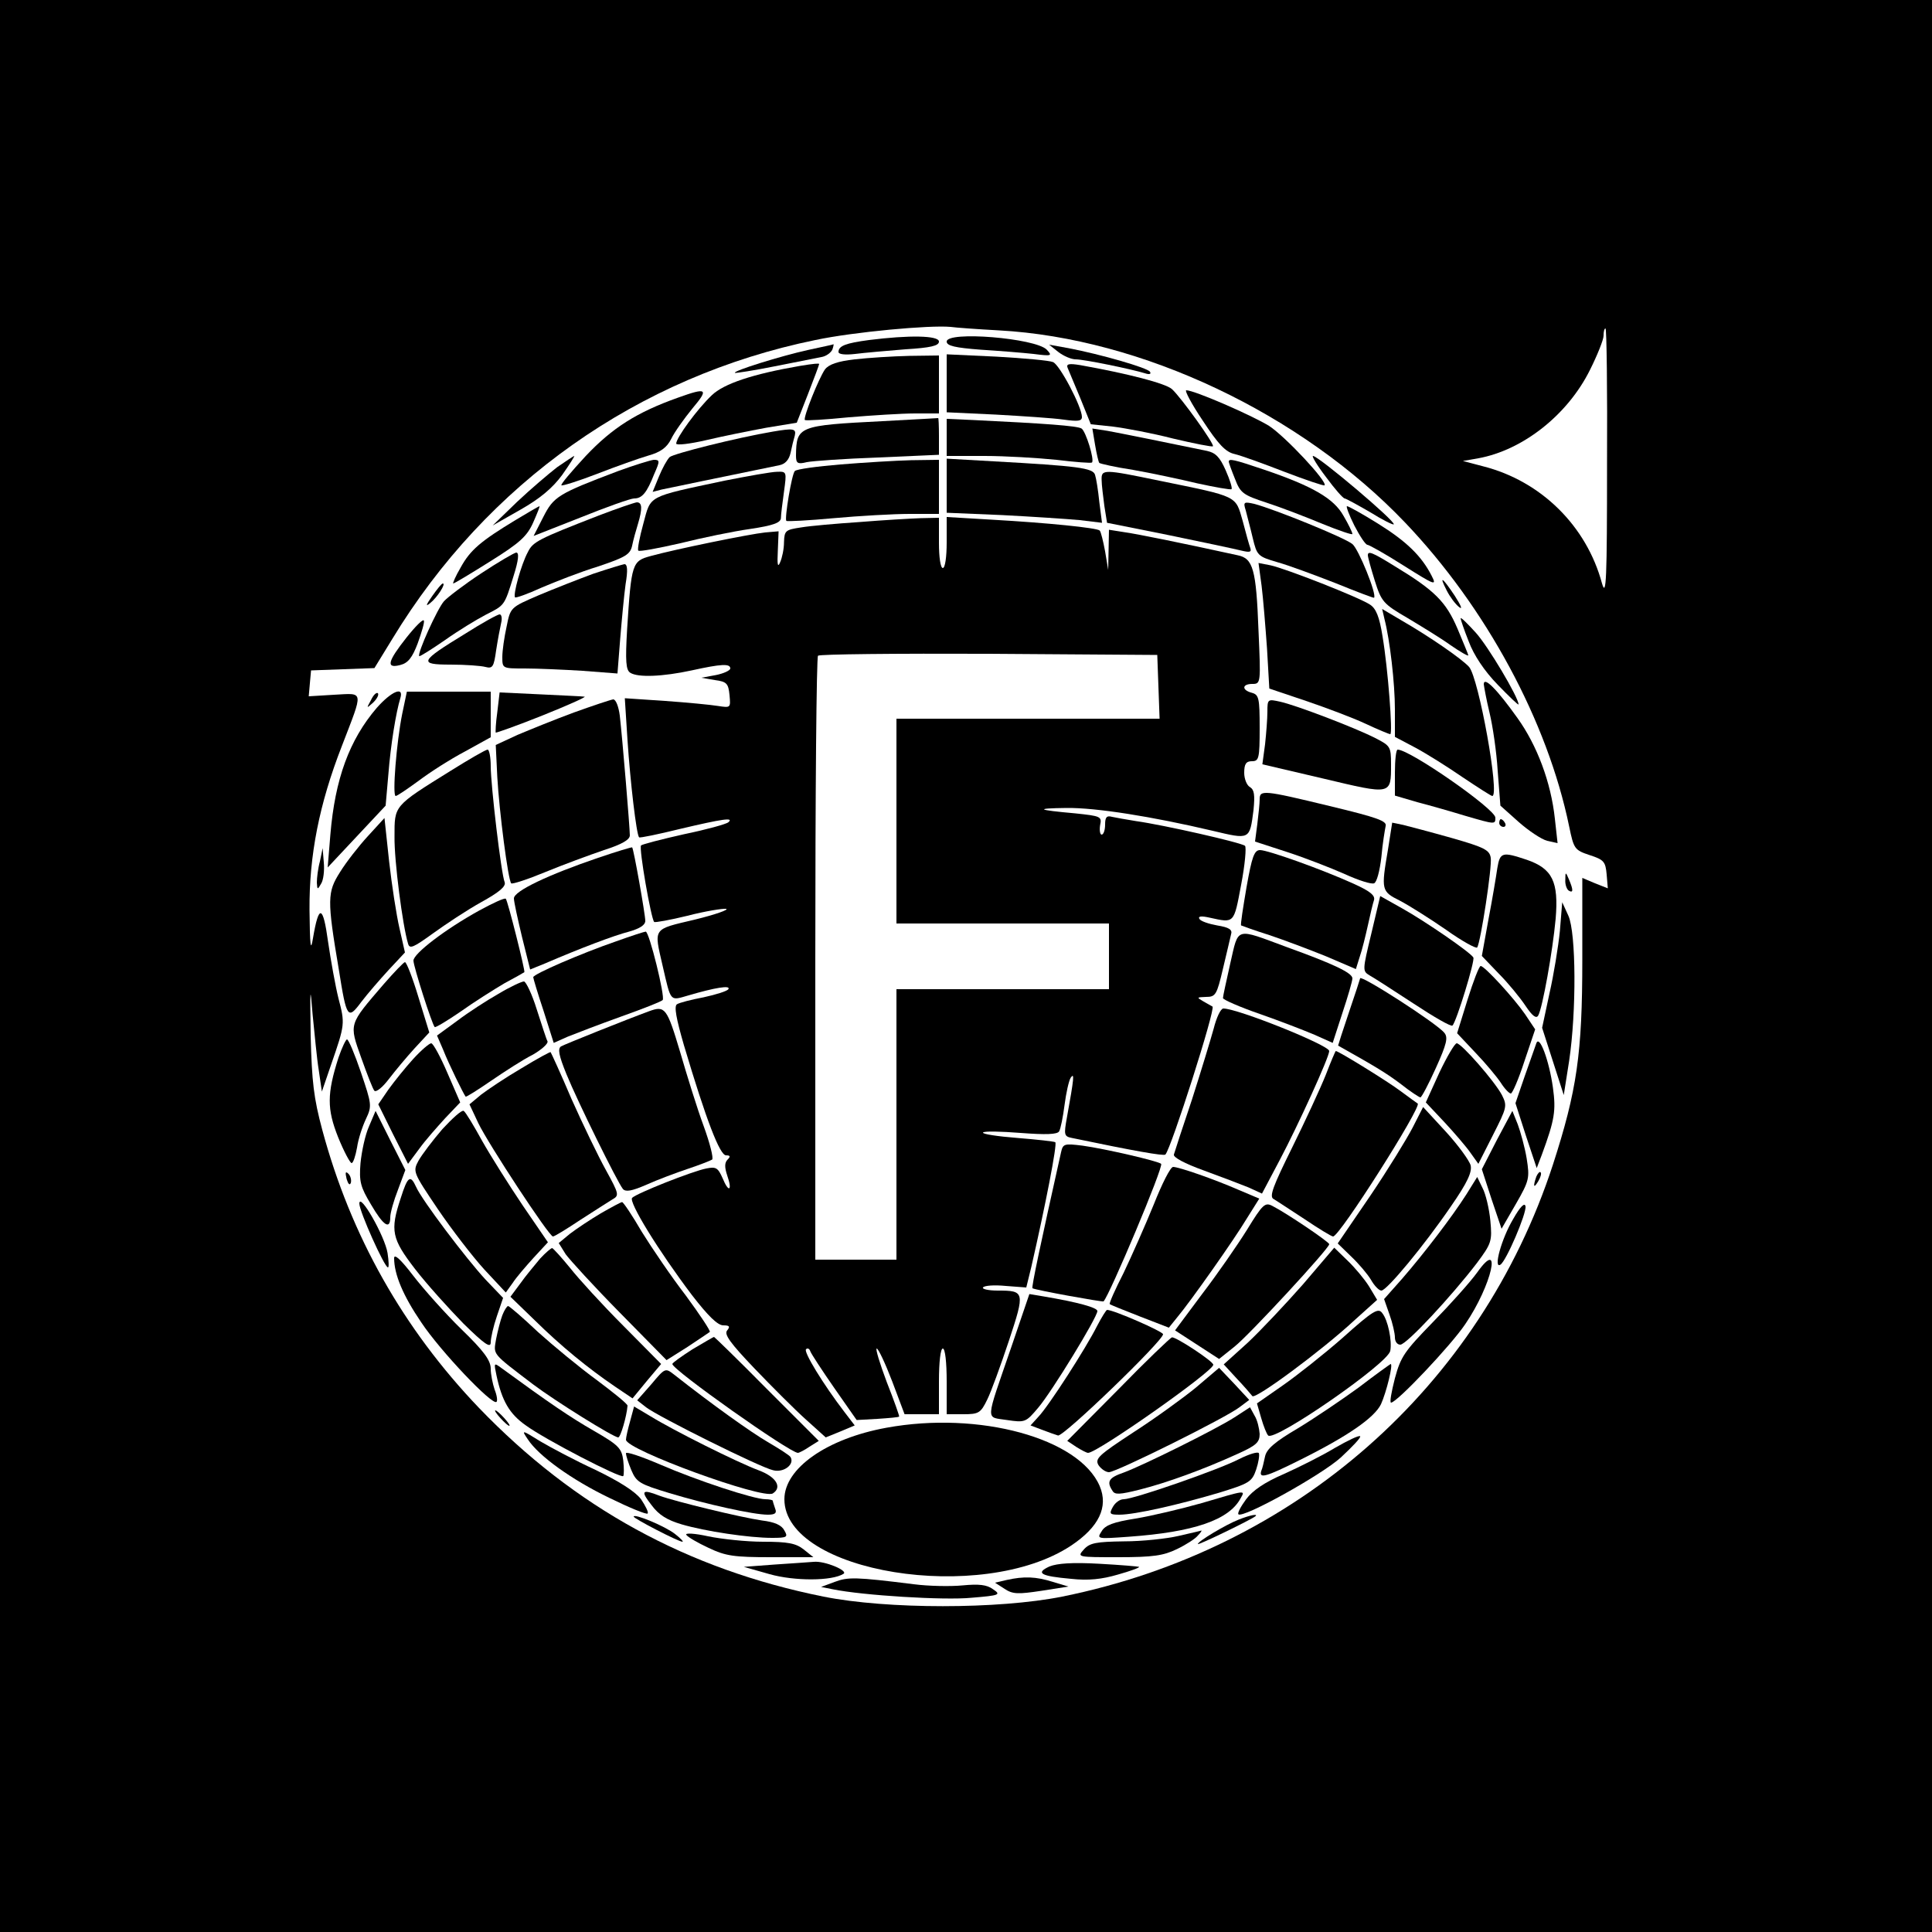 <?xml version="1.0" standalone="no"?>
<!DOCTYPE svg PUBLIC "-//W3C//DTD SVG 20010904//EN"
 "http://www.w3.org/TR/2001/REC-SVG-20010904/DTD/svg10.dtd">
<svg version="1.0" xmlns="http://www.w3.org/2000/svg"
 width="500pt" height="500pt" viewBox="0 0 500 500"
 preserveAspectRatio="xMidYMid meet">

<g transform="translate(0,500) scale(0.1,-0.1)"
fill="#000000" stroke="none">
<path d="M0 2500 l0 -2500 2500 0 2500 0 0 2500 0 2500 -2500 0 -2500 0 0
-2500z m2585 1645 c370 -20 783 -216 1051 -497 210 -220 369 -515 425 -787 12
-58 14 -61 53 -74 37 -12 41 -17 44 -50 l3 -36 -33 13 -33 14 0 -211 c0 -245
-14 -339 -76 -531 -188 -576 -666 -996 -1270 -1118 -165 -33 -453 -33 -618 0
-353 71 -644 231 -892 489 -195 204 -331 444 -405 719 -22 82 -27 124 -30 244
-2 126 -1 133 5 55 5 -49 11 -115 16 -145 l8 -55 24 70 c36 104 36 106 19 171
-8 32 -20 99 -27 147 -13 95 -24 98 -39 9 -6 -37 -8 -21 -9 73 -1 141 25 274
84 425 56 146 58 136 -20 132 l-66 -4 3 34 3 33 82 3 82 3 46 75 c245 404 636
680 1095 774 99 21 296 39 350 34 14 -2 70 -6 125 -9z m1574 -347 c0 -297 -2
-346 -13 -308 -40 149 -158 265 -307 303 l-53 14 40 7 c115 21 231 112 289
229 19 38 35 78 35 88 0 11 2 19 5 19 3 0 5 -159 4 -352z"/>
<path d="M2249 4120 c-60 -8 -79 -15 -79 -31 0 -6 17 -8 43 -5 23 3 81 8 130
12 65 4 87 9 87 20 0 16 -78 17 -181 4z"/>
<path d="M2450 4116 c0 -11 22 -16 88 -21 48 -3 110 -8 137 -11 47 -6 49 -5
34 11 -29 30 -259 49 -259 21z"/>
<path d="M2090 4094 c-68 -15 -194 -54 -188 -59 2 -1 48 6 103 17 55 11 110
22 121 24 12 2 24 11 28 19 3 8 4 15 3 14 -1 -1 -31 -7 -67 -15z"/>
<path d="M2739 4089 c13 -10 33 -19 45 -19 22 0 143 -25 179 -36 12 -4 17 -2
13 4 -6 10 -127 45 -211 61 l-50 9 24 -19z"/>
<path d="M2212 4070 c-44 -5 -67 -13 -77 -26 -16 -23 -57 -125 -52 -131 3 -2
53 1 113 7 60 5 137 10 172 10 l62 0 0 75 0 75 -77 -1 c-43 -1 -106 -5 -141
-9z"/>
<path d="M2450 4008 l0 -75 128 -6 c70 -4 148 -9 175 -13 37 -5 47 -4 47 7 0
26 -58 136 -75 142 -9 4 -75 10 -146 14 l-129 6 0 -75z"/>
<path d="M2070 4053 c-122 -21 -197 -46 -228 -76 -37 -35 -92 -110 -92 -125 0
-5 35 -1 78 9 42 10 112 24 155 32 l79 13 29 74 c16 41 29 76 29 78 0 2 -14 1
-50 -5z"/>
<path d="M2763 4048 c3 -7 18 -43 33 -79 l27 -67 57 -6 c32 -4 102 -17 156
-31 55 -13 101 -22 103 -20 5 5 -82 126 -106 148 -17 15 -114 40 -237 62 -30
5 -37 3 -33 -7z"/>
<path d="M1755 3971 c-107 -38 -170 -78 -239 -151 -37 -40 -66 -74 -63 -76 2
-2 44 11 93 30 49 19 108 40 132 47 32 9 48 21 59 43 8 17 33 52 55 79 43 51
38 55 -37 28z"/>
<path d="M3113 3911 c40 -61 59 -81 82 -86 17 -4 75 -25 129 -46 55 -21 102
-37 104 -35 8 9 -101 126 -144 154 -46 28 -193 92 -214 92 -5 0 14 -36 43 -79z"/>
<path d="M2283 3910 c-217 -11 -222 -13 -223 -89 0 -20 4 -23 28 -17 15 3 98
9 185 12 l157 7 0 49 c0 26 -1 47 -2 46 -2 0 -67 -4 -145 -8z"/>
<path d="M2450 3868 l0 -48 98 0 c53 0 137 -5 186 -10 49 -6 90 -9 92 -7 7 7
-16 81 -27 88 -11 7 -95 13 -281 22 l-68 3 0 -48z"/>
<path d="M2000 3883 c-94 -16 -257 -57 -267 -66 -7 -7 -19 -29 -28 -51 l-16
-39 23 6 c18 4 169 35 305 63 15 3 25 14 29 32 3 15 8 35 11 45 4 18 -4 19
-57 10z"/>
<path d="M2834 3849 c4 -24 9 -45 11 -47 2 -2 41 -11 87 -18 46 -8 121 -24
167 -35 46 -10 86 -17 88 -15 3 2 -4 24 -15 49 -15 34 -26 45 -48 50 -106 22
-225 46 -258 52 l-39 6 7 -42z"/>
<path d="M1442 3791 c-22 -17 -69 -57 -104 -90 l-63 -61 72 41 c51 29 83 56
108 90 19 27 33 49 31 49 -1 0 -21 -13 -44 -29z"/>
<path d="M3432 3765 c22 -30 44 -55 48 -55 3 0 32 -16 65 -35 32 -20 60 -34
62 -32 6 7 -195 177 -209 177 -4 0 11 -25 34 -55z"/>
<path d="M1600 3781 c-156 -59 -167 -66 -194 -119 l-25 -49 122 48 c67 27 129
49 138 49 21 0 33 15 52 63 15 34 15 37 -1 37 -9 -1 -51 -14 -92 -29z"/>
<path d="M2175 3798 c-60 -5 -113 -12 -118 -17 -8 -8 -27 -123 -22 -129 2 -2
58 1 123 7 66 6 155 11 196 11 l76 0 0 70 0 70 -72 -1 c-40 -1 -122 -6 -183
-11z"/>
<path d="M2450 3743 l0 -70 143 -6 c78 -4 168 -10 201 -13 l58 -7 -7 54 c-3
30 -8 61 -11 70 -5 18 -45 23 -261 35 l-123 7 0 -70z"/>
<path d="M3180 3805 c0 -2 7 -22 16 -44 14 -37 21 -42 82 -62 37 -12 102 -37
145 -55 42 -17 77 -29 77 -26 0 4 -10 25 -23 47 -25 45 -80 77 -207 120 -77
26 -90 29 -90 20z"/>
<path d="M1875 3756 c-202 -43 -190 -37 -210 -111 -10 -36 -16 -68 -13 -70 3
-3 51 6 108 19 56 14 138 31 181 37 60 9 79 16 80 28 0 9 4 40 8 69 7 51 7 52
-18 51 -14 0 -75 -11 -136 -23z"/>
<path d="M2851 3758 c0 -13 4 -43 7 -67 l7 -44 160 -32 c88 -18 172 -36 188
-40 21 -5 26 -4 23 6 -3 8 -12 40 -20 71 -19 66 -10 62 -216 104 -144 30 -150
30 -149 2z"/>
<path d="M1550 3666 c-157 -61 -171 -68 -184 -95 -17 -31 -39 -111 -33 -117 2
-2 33 9 68 25 35 15 101 41 147 55 71 24 83 31 88 54 3 15 10 40 15 56 12 40
11 56 -3 56 -7 -1 -51 -16 -98 -34z"/>
<path d="M3224 3679 c3 -13 12 -45 18 -71 11 -46 13 -48 64 -63 29 -8 96 -33
150 -54 54 -22 99 -39 100 -38 8 8 -40 126 -56 139 -21 17 -201 90 -254 104
-27 6 -29 5 -22 -17z"/>
<path d="M1334 3654 c-89 -54 -117 -77 -142 -123 -13 -22 -21 -41 -19 -41 3 0
46 26 97 58 75 47 94 64 110 100 10 23 18 42 16 42 -1 0 -29 -16 -62 -36z"/>
<path d="M3505 3640 c14 -27 29 -50 34 -50 4 0 47 -24 94 -54 81 -51 86 -53
72 -26 -26 51 -65 89 -139 135 -40 25 -76 45 -80 45 -3 0 5 -22 19 -50z"/>
<path d="M2225 3649 c-60 -4 -129 -10 -152 -14 -40 -6 -43 -8 -44 -38 0 -18
-5 -41 -10 -52 -6 -15 -8 -7 -6 30 l2 50 -35 -3 c-39 -4 -231 -43 -296 -61
-48 -13 -50 -18 -61 -189 -5 -84 -3 -106 8 -113 20 -13 85 -10 159 6 77 17
100 18 100 5 0 -5 -17 -13 -37 -17 l-38 -7 35 -6 c31 -4 35 -9 38 -39 3 -33 3
-33 -30 -28 -18 3 -80 9 -137 13 l-104 7 7 -109 c7 -106 23 -244 30 -251 2 -2
50 8 107 22 110 26 139 30 124 17 -6 -5 -57 -19 -115 -31 -58 -13 -108 -26
-111 -29 -6 -7 26 -190 34 -198 2 -2 41 5 86 16 46 12 91 19 100 18 9 -2 -28
-15 -81 -28 -110 -26 -106 -20 -83 -120 22 -95 18 -90 67 -76 68 20 110 27
103 16 -3 -5 -32 -14 -64 -21 -32 -6 -63 -14 -69 -18 -8 -5 -2 -37 18 -106 58
-195 93 -285 109 -285 11 0 12 -3 4 -11 -8 -8 -8 -20 -1 -41 14 -40 4 -46 -12
-7 -12 27 -17 30 -42 25 -36 -7 -180 -64 -192 -76 -10 -10 68 -137 155 -252
41 -53 66 -78 81 -78 16 0 18 -3 10 -13 -9 -10 8 -33 71 -99 45 -47 105 -107
133 -132 l51 -46 37 15 38 16 -26 34 c-56 73 -107 157 -100 163 3 4 9 2 11 -5
2 -6 30 -49 62 -95 l58 -83 54 3 c29 2 55 4 56 6 1 1 -13 41 -32 89 -18 48
-30 87 -26 87 4 0 22 -38 40 -85 l32 -85 45 0 44 0 0 85 c0 50 4 85 10 85 6 0
10 -35 10 -85 l0 -85 43 0 c40 0 45 3 62 38 10 20 35 89 56 152 42 127 41 130
-29 130 -24 0 -41 4 -38 8 3 5 29 7 59 4 l53 -4 13 53 c36 157 68 320 62 323
-3 2 -48 7 -98 11 -51 4 -91 10 -89 14 3 4 46 3 97 -1 66 -5 95 -4 100 4 4 7
10 37 14 68 4 31 11 63 16 71 10 14 9 1 -10 -104 -8 -44 -7 -48 13 -52 163
-34 237 -47 242 -43 15 16 130 376 122 383 -2 1 -12 7 -23 13 -19 11 -18 11 6
12 25 0 28 5 44 73 9 39 19 79 21 89 4 12 -5 18 -36 23 -22 4 -43 11 -46 17
-4 7 5 8 27 3 64 -14 62 -16 81 85 10 52 14 98 10 101 -8 8 -210 54 -282 64
-25 4 -53 9 -62 11 -14 4 -18 -1 -18 -20 0 -14 -4 -26 -9 -26 -4 0 -6 11 -4
24 5 23 2 24 -64 31 -101 9 -106 13 -23 14 76 1 221 -22 378 -59 97 -23 96
-24 106 53 4 40 2 53 -9 60 -8 4 -15 21 -15 37 0 23 5 30 20 30 18 0 20 7 20
86 0 77 -2 86 -20 91 -27 7 -26 23 1 23 22 0 22 2 16 138 -6 159 -14 187 -54
195 -141 31 -264 56 -295 60 l-38 6 -1 -52 -1 -52 -8 48 c-5 27 -11 51 -14 54
-7 7 -136 20 -278 28 l-118 7 0 -66 c0 -37 -4 -66 -10 -66 -6 0 -10 28 -10 65
l0 65 -47 -1 c-27 -1 -97 -5 -158 -10z m773 -426 l3 -83 -341 0 -340 0 0 -265
0 -265 275 0 275 0 0 -85 0 -85 -275 0 -275 0 0 -350 0 -350 -105 0 -105 0 0
778 c0 428 3 782 7 785 3 4 203 6 442 5 l436 -3 3 -82z"/>
<path d="M1245 3516 c-44 -29 -87 -62 -96 -72 -17 -19 -70 -136 -64 -142 1 -2
31 17 66 41 35 25 83 54 106 66 49 25 48 22 72 100 13 41 15 61 7 61 -6 -1
-47 -25 -91 -54z"/>
<path d="M3540 3563 c0 -5 8 -34 18 -66 17 -54 22 -60 84 -96 35 -21 86 -52
111 -70 26 -18 47 -30 47 -27 0 2 -13 33 -28 69 -30 70 -59 99 -163 162 -58
36 -69 40 -69 28z"/>
<path d="M1535 3515 c-38 -14 -102 -39 -142 -56 -72 -31 -72 -31 -82 -81 -6
-27 -11 -62 -11 -78 0 -30 0 -30 58 -30 33 0 100 -3 149 -6 l91 -7 7 89 c4 49
10 113 14 142 6 36 5 52 -3 52 -6 -1 -42 -12 -81 -25z"/>
<path d="M3265 3484 c4 -32 10 -106 14 -162 l6 -104 95 -32 c53 -18 122 -44
154 -59 32 -15 61 -27 64 -27 7 0 -6 170 -20 253 -8 51 -17 72 -32 82 -28 19
-220 94 -258 102 l-31 6 8 -59z"/>
<path d="M3744 3472 c8 -16 22 -35 32 -43 10 -8 5 4 -11 29 -32 48 -42 55 -21
14z"/>
<path d="M1119 3458 c-17 -24 -18 -29 -6 -19 18 14 42 51 33 51 -3 0 -15 -15
-27 -32z"/>
<path d="M3583 3398 c14 -54 27 -166 27 -234 l0 -71 53 -28 c28 -15 84 -50
123 -77 39 -26 73 -48 76 -48 20 0 -35 305 -60 334 -19 21 -103 79 -176 121
l-49 29 6 -26z"/>
<path d="M1204 3360 c-118 -72 -122 -80 -38 -80 38 0 79 -3 90 -6 19 -5 22 0
28 43 4 26 10 58 13 71 3 12 1 22 -4 22 -5 0 -45 -22 -89 -50z"/>
<path d="M1052 3350 c-49 -62 -54 -81 -16 -71 20 5 31 19 45 56 10 28 18 54
16 59 -2 5 -22 -15 -45 -44z"/>
<path d="M3780 3400 c0 -3 9 -30 21 -60 13 -35 40 -76 75 -112 30 -31 54 -54
54 -51 0 18 -79 151 -111 186 -21 23 -38 40 -39 37z"/>
<path d="M3840 3229 c1 -8 7 -41 15 -74 8 -33 18 -100 21 -150 l7 -90 47 -42
c26 -23 59 -45 74 -49 l27 -6 -7 63 c-10 94 -46 190 -97 261 -52 73 -87 109
-87 87z"/>
<path d="M960 3188 c-12 -22 -12 -22 6 -6 10 10 15 20 12 24 -4 3 -12 -5 -18
-18z"/>
<path d="M975 3168 c-71 -83 -108 -184 -120 -328 l-7 -85 75 80 75 80 7 80 c6
78 20 162 31 198 10 32 -23 18 -61 -25z"/>
<path d="M1041 3153 c-15 -74 -26 -213 -17 -213 4 0 30 18 59 39 29 22 82 56
120 76 l67 37 0 59 0 59 -109 0 -108 0 -12 -57z"/>
<path d="M1287 3157 c-4 -28 -5 -52 -4 -53 1 -1 55 18 120 44 65 26 114 48
110 49 -5 1 -56 3 -114 6 l-106 5 -6 -51z"/>
<path d="M1485 3156 c-49 -18 -115 -45 -146 -58 l-56 -26 4 -83 c5 -89 28
-267 36 -275 2 -3 42 10 88 29 46 19 114 44 152 57 47 15 67 27 67 38 0 20
-19 248 -26 310 -3 23 -10 42 -17 42 -7 -1 -52 -16 -102 -34z"/>
<path d="M3280 3158 c0 -18 -3 -56 -6 -84 l-7 -52 158 -37 c177 -42 175 -43
175 37 0 46 -2 48 -41 68 -53 27 -205 85 -246 94 -32 7 -33 7 -33 -26z"/>
<path d="M1166 3005 c-148 -92 -145 -89 -145 -170 -1 -62 21 -231 35 -277 4
-15 14 -10 64 26 33 24 89 61 125 81 47 26 65 41 61 52 -9 22 -36 251 -36 300
0 24 -4 43 -8 43 -5 0 -48 -25 -96 -55z"/>
<path d="M3610 3000 l0 -59 58 -17 c31 -8 87 -24 123 -35 79 -23 79 -23 79 -5
0 22 -221 176 -253 176 -4 0 -7 -27 -7 -60z"/>
<path d="M3260 2931 c0 -10 -3 -39 -6 -63 l-6 -46 83 -27 c46 -15 113 -41 149
-57 35 -16 69 -27 76 -24 7 2 15 33 19 68 3 35 9 70 11 80 4 13 -20 22 -145
52 -173 42 -181 42 -181 17z"/>
<path d="M952 2836 c-23 -25 -56 -67 -72 -93 -33 -52 -34 -70 -3 -253 20 -126
23 -130 58 -83 16 21 48 58 71 83 l42 45 -14 62 c-8 34 -20 112 -27 174 l-12
112 -43 -47z"/>
<path d="M3880 2870 c0 -5 5 -10 11 -10 5 0 7 5 4 10 -3 6 -8 10 -11 10 -2 0
-4 -4 -4 -10z"/>
<path d="M3592 2801 c-18 -105 -17 -108 31 -132 23 -12 77 -46 119 -75 42 -30
79 -50 81 -46 9 14 39 210 35 232 -3 20 -16 27 -100 51 -53 15 -110 30 -126
34 l-29 6 -11 -70z"/>
<path d="M1548 2780 c-129 -44 -218 -86 -218 -105 0 -9 10 -54 21 -100 l21
-84 37 15 c93 40 180 73 219 83 28 8 42 17 42 28 0 16 -30 186 -34 190 -1 1
-41 -11 -88 -27z"/>
<path d="M828 2771 c-5 -18 -8 -43 -8 -55 1 -19 2 -19 11 -3 6 9 9 34 7 55
l-3 37 -7 -34z"/>
<path d="M3226 2704 c-9 -53 -16 -97 -14 -99 2 -1 35 -13 73 -25 39 -13 105
-38 147 -55 l77 -33 10 32 c6 17 15 54 21 81 6 28 13 57 16 66 3 12 -11 23
-53 42 -84 38 -222 87 -242 87 -15 0 -21 -17 -35 -96z"/>
<path d="M3875 2753 c-3 -21 -13 -81 -23 -133 l-17 -94 44 -46 c24 -24 55 -62
69 -83 18 -27 28 -34 33 -25 11 20 37 164 45 250 8 96 -8 130 -75 153 -63 21
-69 20 -76 -22z"/>
<path d="M4051 2723 c-1 -12 4 -25 9 -28 12 -7 12 2 0 30 -8 19 -9 19 -9 -2z"/>
<path d="M1241 2644 c-89 -49 -171 -112 -171 -130 0 -15 48 -165 55 -172 2 -2
32 16 67 40 35 25 86 57 113 73 28 15 51 28 52 29 3 2 -43 185 -48 190 -3 3
-33 -11 -68 -30z"/>
<path d="M3549 2584 c-23 -95 -23 -97 -5 -108 11 -6 62 -39 114 -73 53 -35 98
-61 101 -57 10 9 59 169 54 176 -7 13 -125 94 -184 127 l-57 32 -23 -97z"/>
<path d="M4037 2591 c-4 -40 -16 -114 -27 -162 l-19 -89 28 -87 28 -87 14 89
c19 128 18 330 -2 375 l-16 35 -6 -74z"/>
<path d="M1595 2564 c-90 -31 -215 -85 -215 -93 0 -3 12 -43 27 -88 l26 -82
36 16 c20 8 82 32 138 52 56 20 105 39 108 43 7 7 -35 178 -44 177 -3 0 -37
-11 -76 -25z"/>
<path d="M3184 2507 c-10 -45 -19 -85 -19 -90 0 -4 43 -23 95 -41 52 -18 116
-43 142 -54 l47 -21 25 77 c14 42 26 83 26 90 0 14 -48 37 -170 81 -135 50
-124 53 -146 -42z"/>
<path d="M993 2453 c-91 -106 -90 -101 -58 -191 15 -42 30 -81 34 -85 5 -4 21
9 37 30 16 21 46 57 67 80 l38 41 -28 91 c-15 50 -31 91 -35 91 -3 0 -28 -26
-55 -57z"/>
<path d="M3798 2413 l-27 -87 48 -51 c26 -27 55 -62 65 -77 10 -16 22 -28 26
-28 4 0 20 37 35 83 l28 83 -26 39 c-29 42 -105 125 -115 125 -4 0 -19 -39
-34 -87z"/>
<path d="M3520 2468 c0 -1 -13 -41 -29 -88 -16 -47 -28 -85 -28 -86 98 -55
126 -72 163 -100 24 -19 47 -34 50 -34 3 0 21 34 40 76 28 62 32 79 22 91 -20
25 -218 152 -218 141z"/>
<path d="M1290 2428 c-30 -17 -78 -48 -107 -70 l-52 -38 16 -37 c14 -36 53
-115 58 -121 1 -2 31 17 66 41 35 24 83 55 107 67 23 13 41 29 39 35 -3 5 -15
43 -28 83 -12 39 -28 72 -33 72 -6 0 -36 -14 -66 -32z"/>
<path d="M1680 2383 c-60 -22 -217 -85 -228 -91 -9 -6 -6 -23 14 -72 28 -69
131 -278 146 -297 7 -8 22 -6 61 11 29 13 77 31 107 41 30 10 58 21 63 24 4 4
-6 43 -22 87 -16 43 -43 130 -61 192 -34 114 -39 120 -80 105z"/>
<path d="M3141 2338 c-8 -29 -33 -111 -56 -183 -24 -71 -45 -136 -47 -143 -2
-7 27 -23 77 -41 44 -16 96 -36 116 -44 l35 -16 46 87 c48 91 128 266 128 282
0 15 -237 110 -274 110 -7 0 -18 -24 -25 -52z"/>
<path d="M876 2263 c-30 -94 -30 -133 -1 -206 15 -37 31 -67 35 -67 4 0 10 18
14 40 3 22 14 55 23 74 16 34 15 38 -13 121 -16 47 -32 85 -36 85 -3 0 -13
-21 -22 -47z"/>
<path d="M3976 2300 c-3 -8 -16 -46 -30 -85 l-24 -70 27 -84 28 -84 13 34 c34
92 37 115 29 174 -10 71 -35 138 -43 115z"/>
<path d="M1069 2259 c-20 -22 -49 -58 -64 -79 l-26 -38 38 -77 39 -77 29 39
c15 21 46 56 67 79 l39 41 -33 76 c-18 42 -37 77 -42 77 -5 0 -26 -18 -47 -41z"/>
<path d="M3725 2224 l-35 -77 48 -51 c26 -28 57 -64 68 -80 l20 -28 38 75 c36
71 37 75 23 103 -19 36 -105 134 -117 134 -5 0 -25 -34 -45 -76z"/>
<path d="M1349 2235 c-41 -24 -87 -55 -104 -68 l-30 -25 23 -49 c26 -54 183
-293 193 -293 4 0 35 19 71 43 36 23 73 47 83 53 18 10 17 14 -17 76 -20 36
-60 119 -89 184 -28 66 -53 120 -54 121 0 2 -35 -17 -76 -42z"/>
<path d="M3431 2218 c-14 -35 -53 -119 -87 -188 -49 -99 -60 -127 -48 -133 7
-4 43 -28 80 -52 37 -25 70 -45 74 -45 17 0 230 336 219 344 -2 1 -22 16 -44
32 -33 25 -161 104 -168 104 -1 0 -13 -28 -26 -62z"/>
<path d="M1145 2078 c-25 -29 -53 -66 -62 -82 -15 -28 -14 -30 50 -125 36 -53
90 -123 120 -156 l56 -60 18 25 c9 14 34 43 54 65 l37 40 -65 95 c-35 52 -83
128 -105 167 -22 40 -43 75 -48 78 -5 3 -29 -19 -55 -47z"/>
<path d="M3656 2082 c-15 -29 -64 -109 -110 -177 l-84 -123 35 -34 c19 -18 42
-45 51 -60 9 -16 21 -28 27 -28 14 0 111 117 180 218 43 62 55 89 51 106 -3
12 -32 52 -64 87 l-59 64 -27 -53z"/>
<path d="M955 2085 c-10 -22 -19 -65 -22 -95 -4 -48 0 -62 27 -107 32 -55 50
-67 50 -33 0 11 9 43 20 71 l19 51 -39 77 -38 76 -17 -40z"/>
<path d="M3874 2050 l-39 -76 25 -77 26 -77 37 64 c35 61 36 67 28 118 -5 30
-16 69 -23 88 l-14 35 -40 -75z"/>
<path d="M2746 2018 c-53 -237 -77 -350 -74 -352 9 -5 181 -36 184 -34 16 17
156 349 149 356 -7 7 -145 39 -203 47 -48 6 -51 5 -56 -17z"/>
<path d="M2986 1883 c-22 -54 -57 -133 -78 -177 -22 -43 -38 -79 -36 -81 2 -2
37 -16 78 -32 l75 -29 21 26 c36 43 148 202 181 257 l32 51 -52 22 c-64 28
-156 60 -171 60 -7 0 -29 -44 -50 -97z"/>
<path d="M897 1949 c4 -13 8 -18 11 -10 2 7 -1 18 -6 23 -8 8 -9 4 -5 -13z"/>
<path d="M3976 1955 c-9 -26 -7 -32 5 -12 6 10 9 21 6 23 -2 3 -7 -2 -11 -11z"/>
<path d="M1037 1899 c-28 -84 -23 -105 37 -183 30 -39 87 -102 125 -141 55
-54 71 -65 71 -49 0 11 7 42 16 68 l16 47 -45 47 c-51 55 -165 206 -180 240
-15 33 -22 28 -40 -29z"/>
<path d="M3795 1909 c-37 -58 -108 -151 -166 -218 l-47 -53 14 -40 c8 -22 14
-49 14 -59 0 -11 6 -19 14 -19 16 0 133 126 198 211 38 51 40 57 35 110 -3 31
-12 69 -20 84 l-14 29 -28 -45z"/>
<path d="M930 1885 c0 -20 65 -165 74 -165 3 0 2 17 -1 37 -7 44 -73 159 -73
128z"/>
<path d="M1555 1860 c-27 -16 -63 -40 -80 -53 l-29 -24 18 -29 c11 -15 73 -83
140 -151 l121 -123 54 34 c29 19 55 37 58 39 2 3 -26 45 -62 94 -37 48 -88
123 -114 165 -25 43 -48 77 -51 77 -3 0 -27 -13 -55 -29z"/>
<path d="M3227 1817 c-25 -40 -77 -115 -116 -166 l-70 -94 57 -37 57 -37 40
32 c38 30 245 254 245 265 0 6 -113 82 -147 99 -19 10 -25 5 -66 -62z"/>
<path d="M3916 1845 c-30 -50 -52 -130 -33 -118 15 9 68 133 65 151 -2 11 -14
-1 -32 -33z"/>
<path d="M1398 1743 c-13 -16 -37 -44 -51 -64 l-26 -35 62 -60 c69 -68 139
-125 208 -172 l46 -31 37 45 37 44 -98 99 c-54 54 -116 122 -138 150 -22 27
-43 50 -46 51 -3 0 -17 -12 -31 -27z"/>
<path d="M3372 1676 c-45 -51 -109 -119 -143 -151 l-62 -56 34 -37 c19 -20 37
-41 40 -45 7 -10 180 118 263 195 l60 54 -21 35 c-12 19 -37 49 -56 67 l-34
33 -81 -95z"/>
<path d="M1020 1744 c0 -42 23 -97 70 -166 49 -74 185 -217 195 -206 3 3 1 17
-5 32 -5 15 -10 39 -10 54 0 21 -18 46 -76 102 -42 41 -98 104 -125 139 -32
42 -49 57 -49 45z"/>
<path d="M3823 1707 c-18 -25 -70 -83 -115 -129 -73 -75 -83 -89 -98 -145 -9
-35 -14 -63 -10 -63 15 0 155 148 192 203 69 101 97 227 31 134z"/>
<path d="M2617 1513 c-68 -198 -67 -179 -11 -188 47 -7 49 -6 81 32 35 41 153
234 153 250 0 9 -51 23 -140 38 l-36 6 -47 -138z"/>
<path d="M1300 1596 c-5 -13 -12 -41 -16 -61 -7 -42 -13 -35 96 -118 57 -43
208 -137 220 -137 6 0 22 55 24 82 1 4 -35 33 -79 66 -44 32 -113 89 -153 125
-39 37 -74 67 -77 67 -3 0 -10 -11 -15 -24z"/>
<path d="M3475 1538 c-49 -43 -120 -99 -156 -124 l-66 -46 11 -38 c6 -21 14
-41 18 -45 16 -17 310 186 316 219 5 26 -6 80 -21 98 -10 14 -24 6 -102 -64z"/>
<path d="M2839 1568 c-28 -56 -125 -207 -152 -235 l-20 -22 29 -11 c16 -6 35
-13 42 -15 13 -5 272 245 272 262 0 7 -128 63 -145 63 -2 0 -14 -19 -26 -42z"/>
<path d="M1792 1508 c-28 -18 -52 -35 -52 -38 0 -15 304 -230 325 -230 3 0 17
7 30 16 l24 15 -135 135 c-73 74 -135 134 -136 134 -2 0 -27 -15 -56 -32z"/>
<path d="M2894 1404 l-132 -133 24 -16 c13 -8 26 -15 30 -15 24 0 324 211 324
228 0 9 -96 72 -107 71 -4 -1 -67 -61 -139 -135z"/>
<path d="M1285 1440 c14 -65 33 -99 76 -129 49 -36 246 -138 252 -131 2 3 2
21 0 40 -4 32 -12 40 -76 77 -61 35 -114 71 -240 163 -19 14 -19 13 -12 -20z"/>
<path d="M3516 1409 c-44 -32 -115 -80 -158 -106 -58 -34 -80 -53 -84 -72 -3
-14 -7 -32 -10 -38 -6 -20 11 -16 99 28 125 62 194 110 211 145 14 31 32 104
25 104 -2 -1 -40 -28 -83 -61z"/>
<path d="M1686 1418 l-37 -42 23 -18 c31 -24 296 -156 329 -163 27 -7 56 15
45 34 -3 5 -30 22 -59 39 -43 25 -144 97 -243 175 -22 17 -23 17 -58 -25z"/>
<path d="M3095 1409 c-33 -27 -106 -80 -162 -116 -90 -59 -100 -68 -90 -85 7
-10 19 -18 27 -18 19 0 307 143 339 169 l24 18 -39 42 -39 41 -60 -51z"/>
<path d="M1631 1323 c-6 -21 -11 -43 -11 -49 0 -26 354 -155 380 -139 25 16 9
43 -37 60 -56 21 -220 103 -280 140 l-42 25 -10 -37z"/>
<path d="M3195 1332 c-50 -32 -238 -125 -287 -143 -38 -13 -45 -23 -29 -47 6
-11 19 -10 71 3 71 18 164 52 252 92 49 22 58 30 58 52 -1 14 -6 36 -13 47
l-12 22 -40 -26z"/>
<path d="M1295 1330 c10 -11 20 -20 23 -20 3 0 -3 9 -13 20 -10 11 -20 20 -23
20 -3 0 3 -9 13 -20z"/>
<path d="M2294 1305 c-154 -28 -264 -105 -264 -185 0 -190 511 -273 742 -120
72 48 97 100 74 154 -53 124 -312 195 -552 151z"/>
<path d="M1366 1275 c28 -43 114 -105 212 -152 51 -25 95 -43 98 -40 3 3 -5
19 -17 37 -15 20 -56 46 -118 76 -52 24 -116 58 -143 74 -48 30 -49 30 -32 5z"/>
<path d="M3455 1253 c-33 -20 -93 -50 -133 -68 -49 -21 -81 -43 -97 -65 -14
-19 -23 -36 -20 -39 12 -11 214 101 265 147 30 28 53 52 50 55 -3 3 -32 -11
-65 -30z"/>
<path d="M1620 1239 c0 -6 6 -25 14 -44 13 -31 22 -36 98 -59 96 -29 218 -56
255 -56 19 0 24 4 19 16 -3 9 -6 18 -6 20 0 2 -9 4 -19 4 -30 0 -176 48 -273
90 -49 21 -88 34 -88 29z"/>
<path d="M3207 1224 c-54 -28 -273 -104 -299 -104 -10 0 -22 -9 -28 -20 -10
-18 -8 -20 17 -20 40 0 154 26 255 56 82 25 88 29 99 61 6 18 9 37 7 42 -2 5
-25 -2 -51 -15z"/>
<path d="M1686 1105 c19 -26 41 -39 78 -50 61 -18 175 -35 234 -35 39 0 42 2
32 19 -7 14 -25 22 -58 26 -55 8 -224 49 -265 64 -46 18 -50 13 -21 -24z"/>
<path d="M3110 1110 c-53 -15 -129 -33 -171 -40 -57 -9 -79 -17 -88 -33 -13
-20 -12 -20 71 -14 167 12 259 43 289 100 12 21 14 21 -101 -13z"/>
<path d="M1640 1075 c0 -5 116 -65 126 -65 4 0 -5 9 -19 20 -25 20 -107 54
-107 45z"/>
<path d="M3205 1067 c-33 -13 -105 -56 -105 -63 0 -4 140 64 149 72 8 7 -14 3
-44 -9z"/>
<path d="M1776 1028 c4 -6 30 -21 58 -34 44 -21 66 -24 161 -24 l110 0 -25 20
c-20 16 -41 20 -105 20 -44 0 -108 7 -142 14 -36 8 -60 9 -57 4z"/>
<path d="M3050 1025 c-30 -7 -94 -14 -141 -14 -72 -1 -89 -4 -104 -21 -18 -20
-17 -20 90 -20 89 0 116 4 151 21 23 11 48 27 54 35 7 7 11 13 9 13 -2 -1 -29
-7 -59 -14z"/>
<path d="M2005 951 l-80 -6 67 -19 c64 -18 161 -18 191 1 13 8 -49 34 -77 31
-11 -1 -57 -4 -101 -7z"/>
<path d="M2716 946 c-37 -17 -23 -25 56 -32 45 -5 80 -1 121 11 32 9 57 18 55
20 -2 1 -48 5 -103 8 -70 4 -109 1 -129 -7z"/>
<path d="M2160 906 l-35 -13 30 -6 c78 -16 289 -29 359 -22 74 6 77 8 56 22
-16 12 -37 14 -79 10 -31 -3 -87 -2 -126 3 -152 19 -170 19 -205 6z"/>
<path d="M2605 911 l-30 -7 25 -16 c21 -14 35 -14 95 -5 l70 11 -40 12 c-44
14 -75 15 -120 5z"/>
</g>
</svg>
